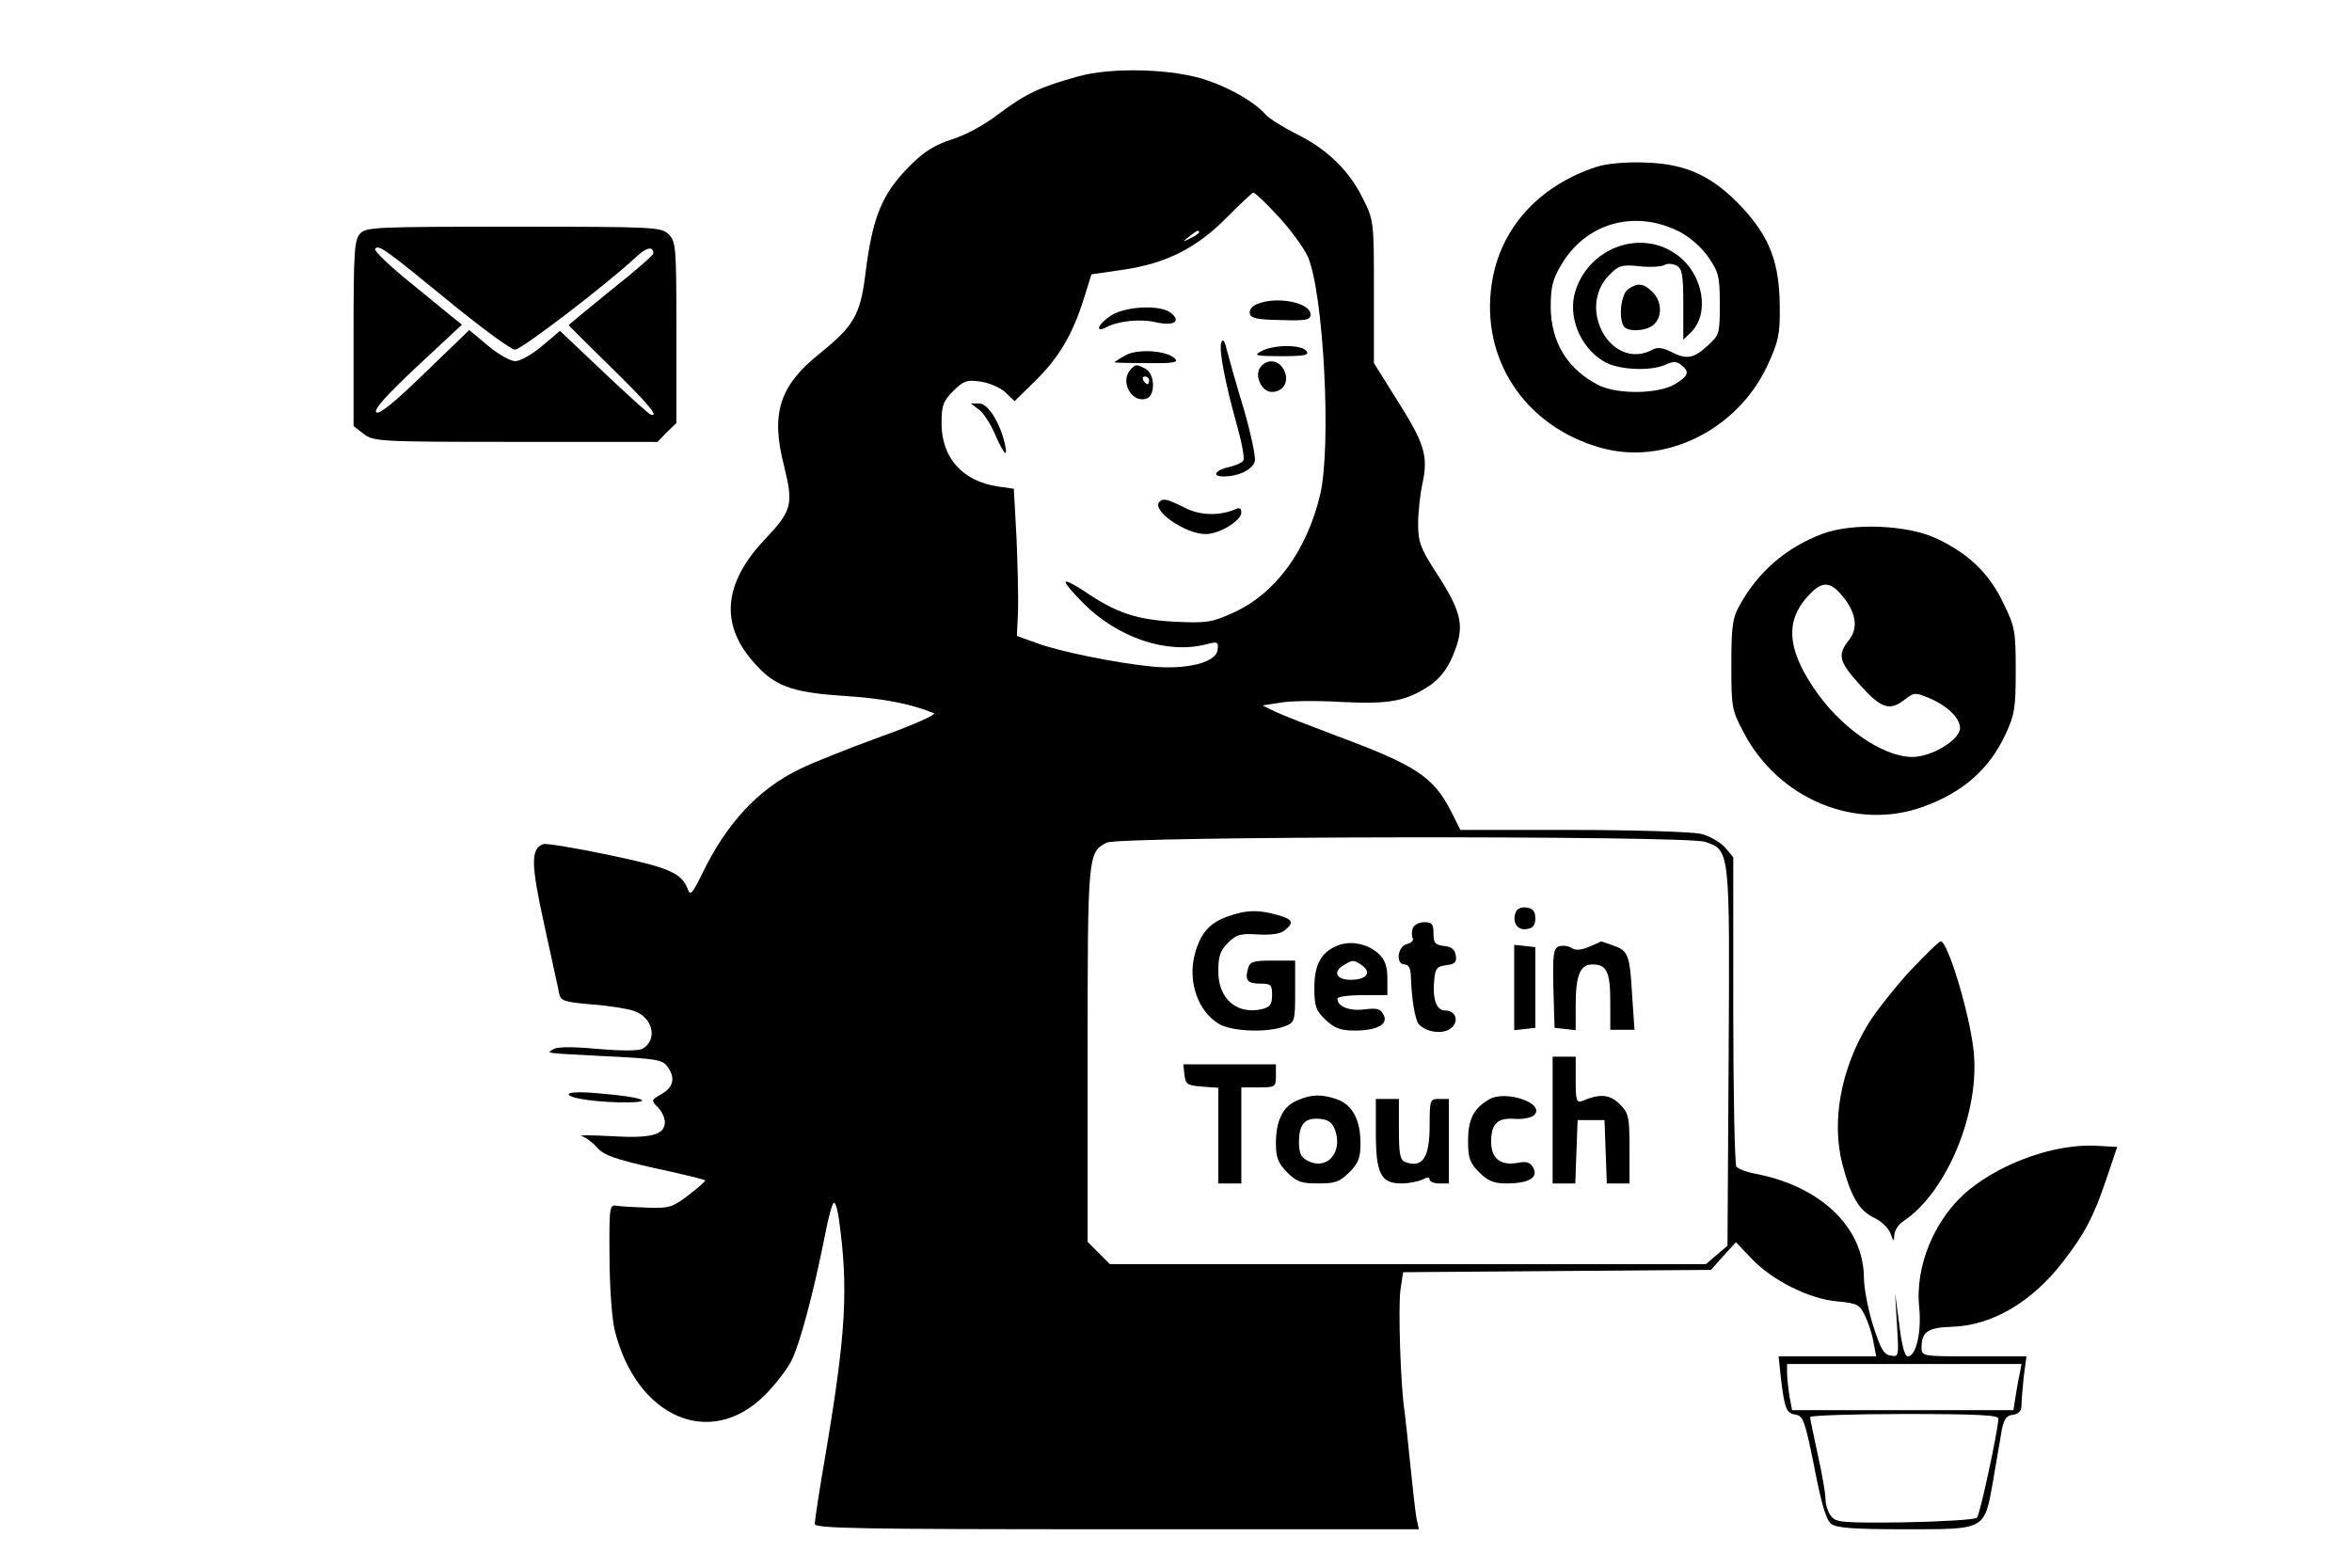 <?xml version="1.0" standalone="no"?>
<!DOCTYPE svg PUBLIC "-//W3C//DTD SVG 20010904//EN"
 "http://www.w3.org/TR/2001/REC-SVG-20010904/DTD/svg10.dtd">
<svg version="1.0" xmlns="http://www.w3.org/2000/svg"
 width="612pt" height="408pt" viewBox="0 0 612 408"
 preserveAspectRatio="xMidYMid meet">

<g transform="translate(0,408) scale(0.1,-0.1)"
fill="#000000" stroke="none">
<path d="M2805 3881 c-100 -28 -135 -44 -207 -98 -36 -28 -88 -56 -122 -66
-43 -14 -71 -31 -107 -67 -75 -75 -99 -134 -118 -289 -13 -101 -30 -130 -118
-201 -105 -84 -128 -156 -93 -292 25 -101 21 -117 -50 -192 -106 -112 -117
-218 -32 -316 55 -65 99 -82 237 -91 103 -7 169 -19 235 -45 8 -3 -51 -30
-135 -60 -82 -30 -179 -68 -215 -86 -107 -52 -189 -140 -253 -272 -25 -51 -31
-58 -37 -41 -16 43 -48 57 -206 90 -86 18 -164 31 -171 28 -32 -13 -32 -49 3
-209 19 -88 37 -168 39 -180 4 -19 14 -22 84 -28 43 -3 93 -11 111 -17 50 -18
62 -76 21 -99 -11 -5 -56 -5 -115 0 -62 6 -104 6 -115 0 -20 -12 -31 -10 137
-19 126 -6 146 -9 158 -26 22 -29 17 -54 -14 -72 -28 -16 -28 -17 -10 -35 10
-10 18 -27 18 -38 0 -34 -36 -43 -139 -37 -53 3 -88 3 -77 0 10 -3 28 -16 40
-30 17 -19 46 -30 149 -53 71 -15 130 -30 132 -32 2 -1 -18 -19 -43 -38 -41
-32 -51 -35 -106 -33 -34 1 -70 3 -81 5 -19 3 -20 -2 -19 -132 0 -75 6 -159
13 -190 56 -229 249 -313 391 -171 27 27 58 67 69 89 22 43 57 174 87 324 9
49 20 88 24 88 4 0 10 -20 13 -44 25 -178 18 -296 -33 -600 -17 -98 -30 -184
-30 -192 0 -12 110 -14 786 -14 l786 0 -6 27 c-3 16 -10 78 -16 138 -6 61 -13
124 -15 140 -11 69 -17 274 -11 318 l7 46 400 3 401 3 32 36 33 36 41 -43 c53
-56 150 -105 223 -111 52 -5 58 -8 72 -38 9 -18 19 -49 22 -69 l7 -36 -127 0
-127 0 6 -57 c10 -81 14 -91 39 -95 19 -3 24 -17 48 -137 19 -98 31 -137 44
-147 14 -11 62 -14 191 -14 212 0 207 -3 230 125 8 50 19 108 22 130 6 31 12
41 30 43 15 2 22 10 22 25 0 12 3 46 6 75 l7 52 -137 0 c-134 0 -136 0 -136
23 0 41 16 52 80 54 102 3 207 64 287 168 57 73 81 119 113 214 l29 86 -53 3
c-106 6 -243 -42 -333 -115 -88 -72 -141 -198 -129 -307 6 -63 -8 -126 -30
-126 -8 0 -16 31 -22 83 l-11 82 5 -83 c5 -81 5 -84 -16 -80 -18 2 -27 18 -46
78 -13 41 -24 98 -24 125 -1 132 -114 239 -286 271 -21 4 -42 12 -46 18 -4 6
-8 190 -8 408 l0 397 -22 26 c-13 14 -41 30 -63 35 -22 5 -172 10 -332 10
l-293 0 -24 48 c-46 90 -91 120 -296 196 -69 26 -141 54 -160 63 l-35 17 45 7
c25 5 97 6 161 2 127 -6 168 2 231 44 23 16 44 42 57 73 34 80 28 113 -48 229
-35 55 -41 72 -41 117 0 29 5 76 11 104 16 73 6 105 -64 216 l-62 99 0 185 c0
182 0 186 -28 242 -36 74 -94 130 -173 169 -34 17 -71 40 -81 51 -28 32 -90
68 -152 89 -86 30 -247 35 -336 10z m520 -363 c32 -34 67 -82 78 -106 41 -94
62 -493 32 -620 -35 -146 -117 -258 -227 -307 -55 -25 -68 -27 -152 -23 -98 5
-152 23 -234 79 -24 16 -47 28 -49 25 -3 -3 18 -28 46 -56 90 -90 217 -133
319 -107 31 8 33 7 30 -15 -4 -32 -79 -51 -168 -43 -94 9 -247 40 -304 62
l-50 18 3 65 c1 35 -1 121 -4 191 l-7 127 -42 6 c-92 14 -146 75 -146 164 0
46 4 58 30 84 27 27 36 30 71 25 23 -3 52 -16 65 -28 l24 -23 54 53 c62 61 97
121 126 213 l20 64 82 12 c112 16 193 57 271 137 34 34 65 63 68 64 4 0 33
-27 64 -61z m-205 -43 c0 -2 -10 -9 -22 -15 -22 -11 -22 -10 -4 4 21 17 26 19
26 11z m1317 -1586 c65 -22 64 -20 61 -562 l-3 -489 -28 -24 -28 -24 -775 0
-776 0 -29 29 -29 29 0 489 c0 522 1 525 50 550 33 17 1510 19 1557 2z m819
-1381 c-3 -13 -8 -40 -11 -60 l-6 -38 -288 0 -288 0 -7 38 c-3 20 -6 47 -6 60
l0 22 305 0 305 0 -4 -22z m-56 -120 c-2 -36 -48 -250 -56 -258 -5 -5 -90 -10
-188 -12 -165 -2 -180 0 -192 17 -8 10 -14 30 -14 44 0 14 -9 66 -20 115 -11
50 -20 94 -20 98 0 4 110 8 245 8 190 0 245 -3 245 -12z"/>
<path d="M3272 3289 c-14 -5 -22 -16 -20 -25 2 -12 19 -16 81 -17 66 -2 77 0
77 15 0 30 -87 48 -138 27z"/>
<path d="M2893 3260 c-34 -21 -47 -48 -15 -32 32 17 90 23 131 13 47 -10 66 3
36 26 -28 20 -114 16 -152 -7z"/>
<path d="M3178 3189 c-7 -18 9 -103 42 -221 12 -43 19 -82 15 -87 -3 -5 -19
-12 -35 -16 -38 -8 -49 -25 -16 -25 38 0 74 17 81 39 3 11 -10 72 -29 138 -20
65 -39 134 -44 153 -5 23 -10 29 -14 19z"/>
<path d="M3282 3166 c-21 -11 -15 -13 52 -13 62 0 74 3 65 14 -14 17 -87 16
-117 -1z"/>
<path d="M2928 3155 c-16 -9 -28 -17 -28 -18 0 -1 38 -2 85 -2 69 -1 83 2 72
12 -21 21 -98 26 -129 8z"/>
<path d="M3280 3125 c-17 -21 2 -65 29 -65 30 0 46 26 33 55 -13 28 -43 33
-62 10z"/>
<path d="M2940 3116 c-26 -32 7 -87 44 -73 23 9 21 64 -3 77 -25 13 -26 13
-41 -4z m50 -26 c0 -5 -2 -10 -4 -10 -3 0 -8 5 -11 10 -3 6 -1 10 4 10 6 0 11
-4 11 -10z"/>
<path d="M2546 3015 c12 -8 31 -37 43 -65 24 -55 35 -65 25 -22 -14 56 -44
102 -66 102 l-22 0 20 -15z"/>
<path d="M3017 2774 c-22 -22 67 -84 120 -84 36 0 93 35 93 56 0 12 -5 14 -17
8 -41 -17 -91 -16 -131 5 -44 22 -55 25 -65 15z"/>
<path d="M3944 1706 c-10 -26 4 -48 28 -44 17 2 23 10 23 28 0 18 -6 26 -23
28 -13 2 -25 -3 -28 -12z"/>
<path d="M3195 1695 c-48 -17 -71 -43 -86 -98 -19 -72 8 -149 63 -182 34 -20
128 -23 171 -6 26 10 27 13 27 91 l0 80 -59 0 c-52 0 -59 -3 -64 -22 -8 -30
-1 -38 34 -38 26 0 29 -3 29 -30 0 -23 -5 -31 -25 -36 -66 -16 -115 26 -115
98 0 39 5 54 25 74 22 22 33 25 79 22 35 -2 59 2 69 11 25 20 21 29 -20 40
-50 14 -80 13 -128 -4z"/>
<path d="M3676 1664 c-3 -9 -3 -20 0 -26 3 -5 -3 -12 -15 -15 -25 -6 -30 -53
-6 -53 10 0 15 -10 16 -27 2 -64 11 -119 22 -130 20 -20 61 -25 81 -10 24 17
15 47 -13 47 -24 0 -34 30 -29 81 3 29 7 34 31 37 23 3 28 8 25 25 -2 16 -11
23 -30 25 -24 3 -28 8 -28 33 0 24 -4 29 -24 29 -13 0 -27 -7 -30 -16z"/>
<path d="M3480 1619 c-42 -17 -60 -49 -60 -110 0 -48 4 -59 29 -83 22 -21 39
-28 73 -28 59 -1 92 16 78 41 -8 16 -17 18 -50 14 -38 -5 -70 7 -70 28 0 5 29
9 65 9 l65 0 0 43 c0 32 -6 49 -23 65 -28 26 -73 35 -107 21z m65 -52 c25 -19
10 -37 -31 -37 -38 0 -47 22 -16 39 22 14 25 13 47 -2z"/>
<path d="M4135 1616 c-21 -9 -35 -10 -46 -3 -9 6 -24 7 -33 4 -14 -6 -16 -21
-14 -109 l3 -103 28 -3 27 -3 0 66 c0 77 12 105 43 105 38 0 47 -19 47 -97 l0
-73 31 0 32 0 -6 88 c-6 106 -10 118 -49 131 -17 6 -31 11 -32 11 -1 -1 -14
-7 -31 -14z"/>
<path d="M3940 1510 l0 -111 28 3 27 3 0 105 0 105 -27 3 -28 3 0 -111z"/>
<path d="M4040 1165 l0 -165 30 0 29 0 3 83 3 82 35 0 35 0 3 -82 3 -83 29 0
30 0 0 90 c0 84 -2 93 -26 117 -25 25 -52 27 -96 8 -16 -6 -18 0 -18 54 l0 61
-30 0 -30 0 0 -165z"/>
<path d="M3082 1283 c3 -25 7 -28 46 -31 l42 -3 0 -125 0 -124 30 0 30 0 0
125 0 125 45 0 c43 0 45 1 45 30 l0 30 -121 0 -120 0 3 -27z"/>
<path d="M3375 1216 c-37 -16 -55 -52 -55 -112 0 -37 6 -51 29 -75 25 -25 37
-29 81 -29 44 0 56 4 81 29 24 24 29 38 29 76 0 60 -21 100 -61 114 -41 14
-67 13 -104 -3z m99 -77 c21 -60 -23 -107 -73 -79 -16 8 -21 20 -21 48 0 47
16 64 55 60 22 -2 32 -10 39 -29z"/>
<path d="M3875 1219 c-40 -23 -55 -52 -55 -107 0 -46 4 -58 29 -83 23 -23 38
-29 71 -29 57 0 83 15 70 40 -8 15 -17 18 -39 14 -46 -9 -71 10 -71 55 0 47
17 63 64 59 20 -1 41 3 48 10 30 30 -73 66 -117 41z"/>
<path d="M3580 1132 c0 -106 13 -132 66 -132 20 0 44 5 55 10 13 7 19 7 19 0
0 -5 11 -10 25 -10 l25 0 0 110 0 110 -25 0 c-24 0 -25 -2 -25 -69 0 -85 -19
-112 -64 -95 -13 5 -16 22 -16 85 l0 79 -30 0 -30 0 0 -88z"/>
<path d="M4155 3646 c-151 -49 -251 -160 -273 -302 -31 -197 85 -373 282 -429
167 -48 357 46 435 214 29 63 33 81 32 155 -1 112 -26 178 -96 254 -77 83
-146 116 -255 119 -50 2 -101 -3 -125 -11z m215 -169 c26 -13 58 -41 75 -66
27 -39 30 -50 30 -123 0 -77 -1 -80 -33 -109 -36 -33 -55 -35 -95 -14 -21 10
-34 12 -47 5 -106 -57 -200 107 -112 195 24 24 32 27 78 22 28 -3 57 -1 64 3
8 5 22 4 32 -1 15 -8 18 -23 18 -102 l0 -91 21 20 c48 49 31 149 -35 199 -92
70 -228 24 -266 -90 -22 -66 10 -147 72 -185 37 -23 122 -27 162 -9 20 9 29 9
41 -1 22 -18 19 -28 -17 -50 -42 -25 -145 -27 -195 -4 -82 40 -127 111 -128
204 0 53 5 73 27 110 64 110 192 146 308 87z"/>
<path d="M4236 3327 c-18 -13 -25 -74 -11 -96 10 -16 61 -13 79 5 22 21 20 60
-4 84 -23 23 -39 25 -64 7z"/>
<path d="M937 3472 c-15 -16 -17 -49 -17 -260 l0 -241 26 -20 c26 -20 38 -21
396 -21 l369 0 24 25 25 24 0 236 c0 222 -1 236 -20 255 -19 19 -33 20 -403
20 -359 0 -385 -1 -400 -18z m231 -176 c84 -69 162 -126 172 -126 17 0 239
170 316 242 27 25 44 28 44 8 0 -4 -49 -47 -110 -95 -60 -49 -110 -90 -110
-91 0 -2 50 -51 110 -110 97 -95 129 -133 101 -122 -4 2 -59 51 -121 110
l-113 107 -47 -40 c-25 -21 -57 -39 -69 -39 -13 0 -45 18 -72 41 l-48 40 -116
-112 c-79 -77 -119 -109 -126 -102 -7 7 27 45 106 119 l117 109 -25 20 c-13
11 -65 53 -115 94 -50 41 -89 78 -86 83 8 13 27 -1 192 -136z"/>
<path d="M4743 2691 c-96 -36 -170 -100 -219 -191 -16 -29 -19 -56 -19 -150 0
-110 1 -118 32 -176 90 -173 291 -257 466 -194 104 37 173 98 215 188 24 51
27 69 27 167 0 104 -2 114 -33 177 -37 77 -91 128 -172 166 -75 36 -219 42
-297 13z m50 -161 c37 -44 43 -84 18 -116 -31 -39 -26 -56 30 -118 55 -61 77
-67 116 -36 23 18 27 18 61 4 48 -20 82 -52 82 -79 0 -30 -73 -75 -124 -75
-78 0 -191 79 -259 183 -66 100 -71 170 -15 233 37 42 59 43 91 4z"/>
<path d="M4968 1551 c-40 -44 -88 -105 -107 -136 -71 -117 -96 -253 -67 -365
22 -84 44 -122 84 -140 17 -8 36 -26 41 -40 9 -23 9 -23 10 -4 1 12 11 28 24
36 114 76 201 288 182 447 -11 97 -67 281 -85 281 -5 0 -41 -36 -82 -79z"/>
<path d="M1480 1232 c0 -11 83 -22 155 -21 72 1 29 15 -72 23 -50 5 -83 4 -83
-2z"/>
</g>
</svg>
